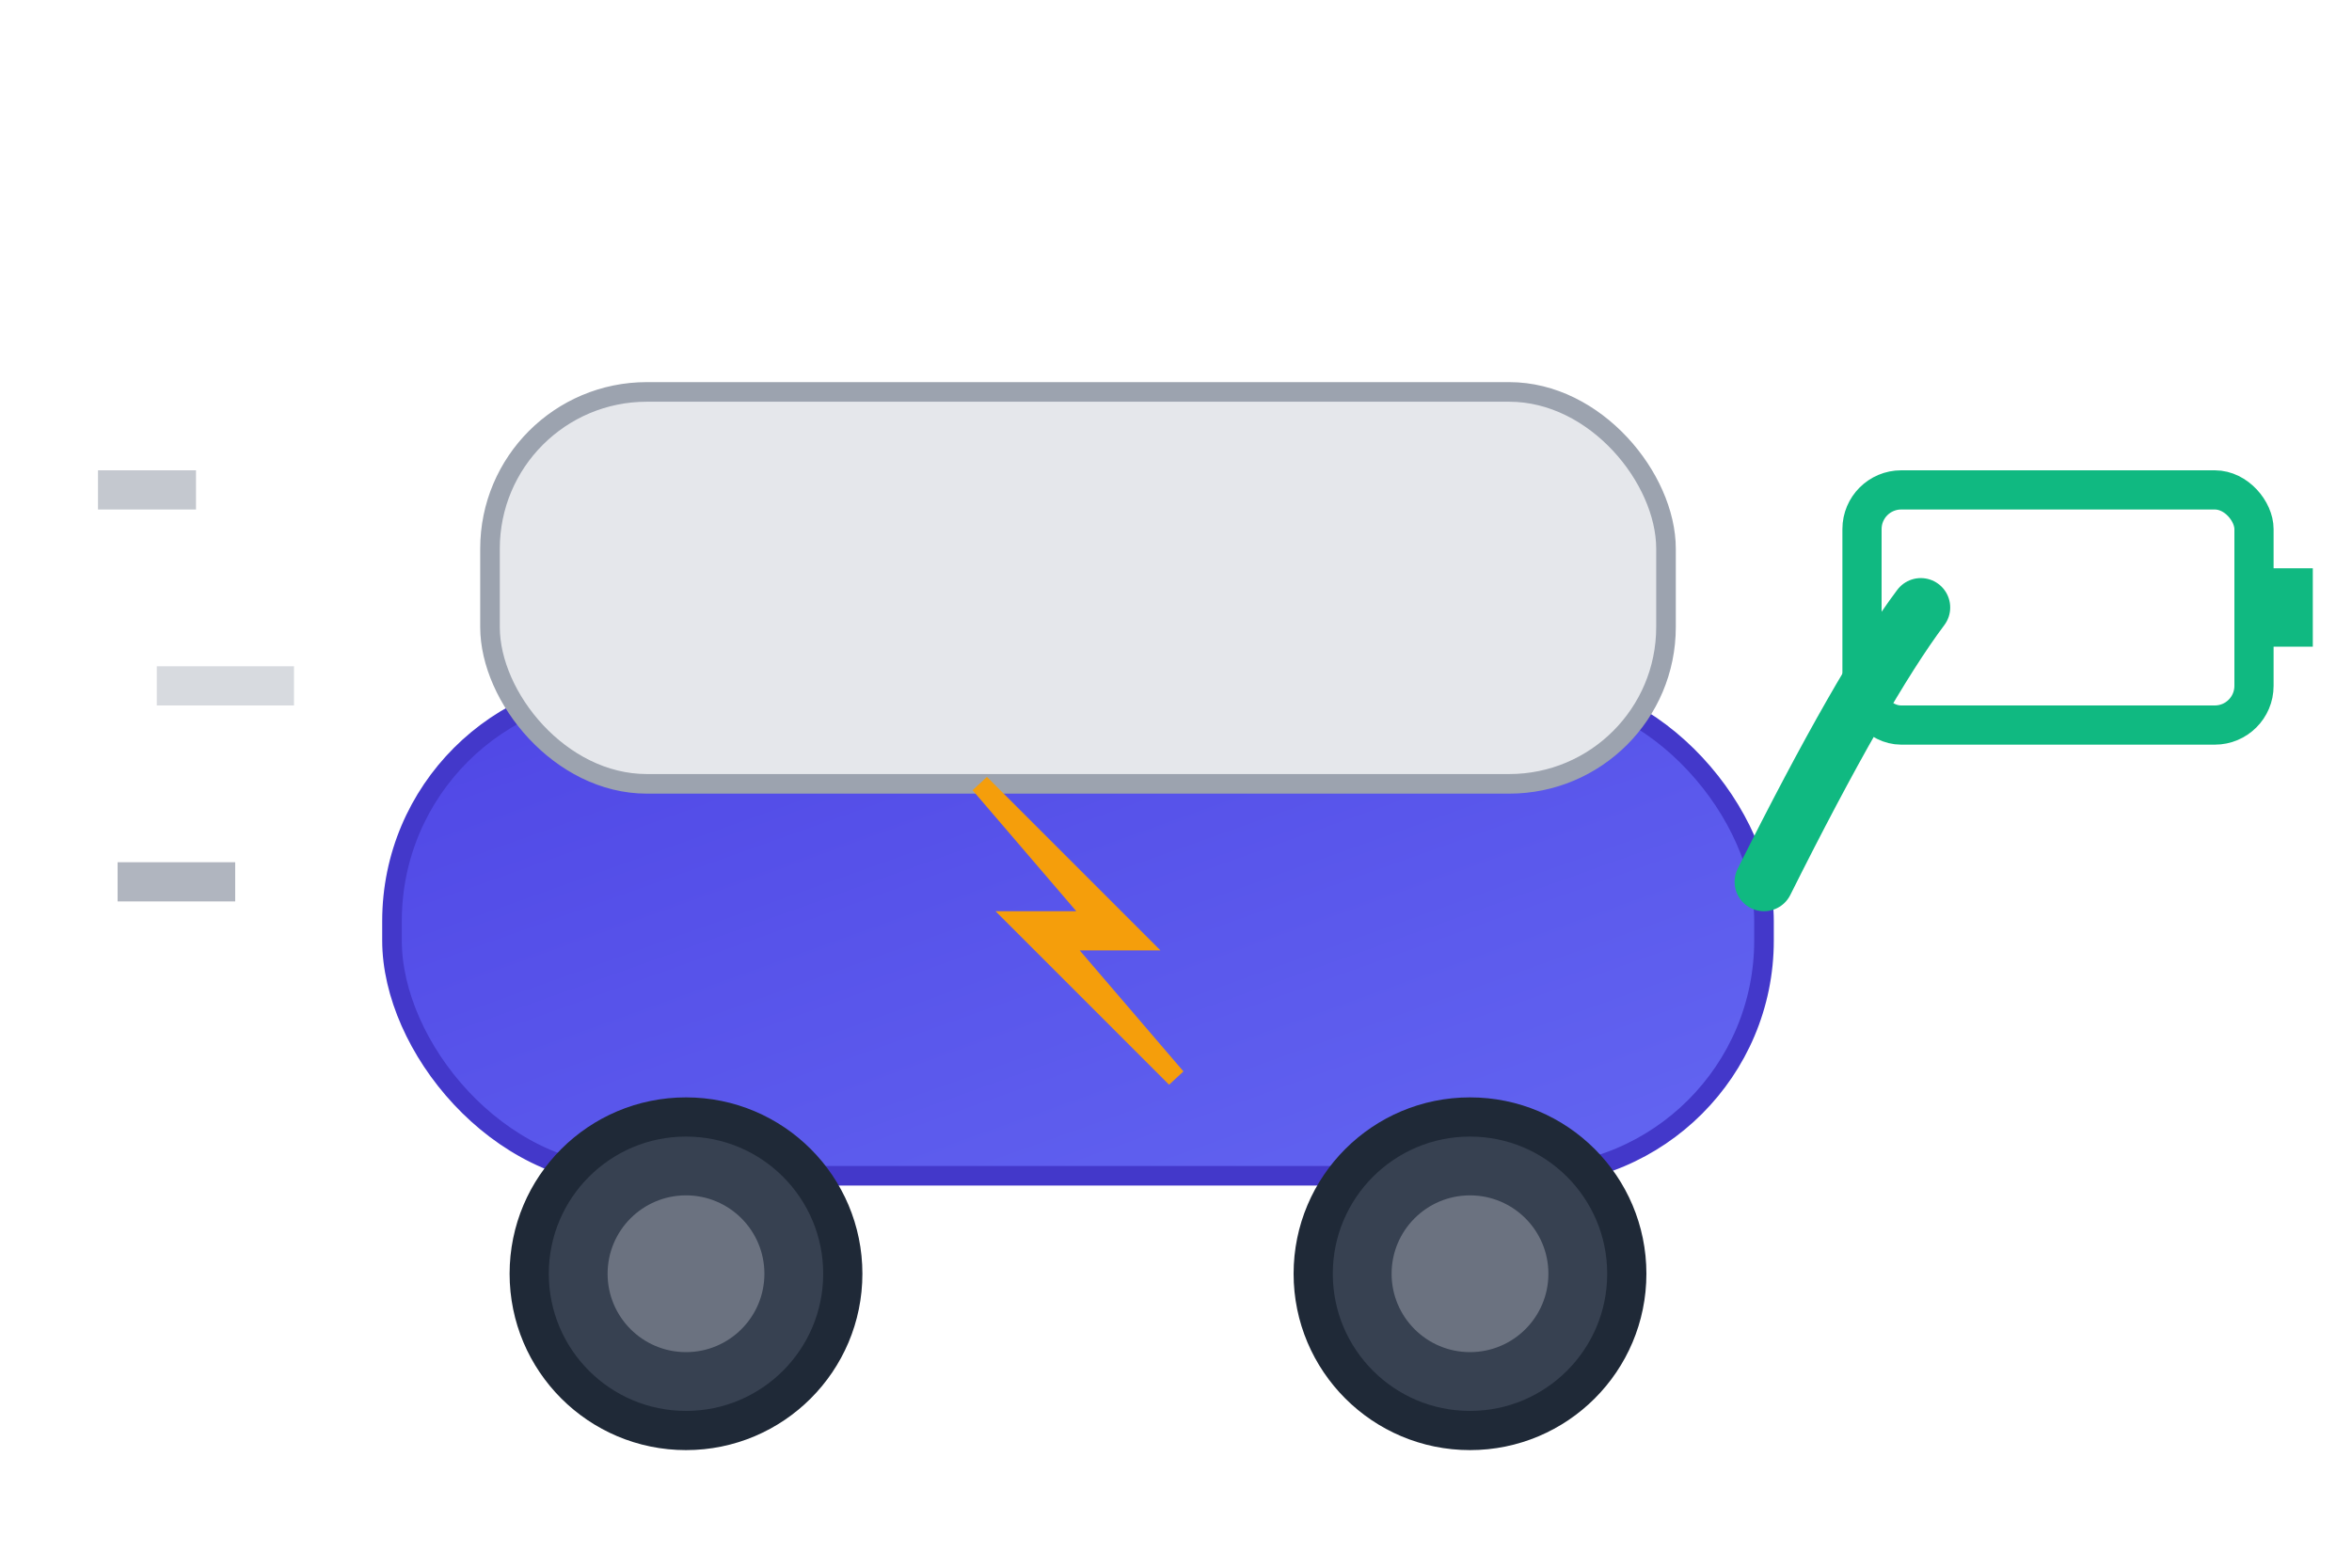 <svg width="120" height="80" viewBox="0 0 120 80" xmlns="http://www.w3.org/2000/svg">
  <defs>
    <linearGradient id="carGradient" x1="0%" y1="0%" x2="100%" y2="100%">
      <stop offset="0%" style="stop-color:#4F46E5;stop-opacity:1" />
      <stop offset="100%" style="stop-color:#6366F1;stop-opacity:1" />
    </linearGradient>
    <linearGradient id="batteryGradient" x1="0%" y1="0%" x2="100%" y2="0%">
      <stop offset="0%" style="stop-color:#10B981;stop-opacity:1" />
      <stop offset="100%" style="stop-color:#34D399;stop-opacity:1" />
    </linearGradient>
  </defs>
  
  <!-- Car Body -->
  <rect x="20" y="35" width="70" height="25" rx="12" fill="url(#carGradient)" stroke="#4338CA" stroke-width="1"/>
  
  <!-- Car Windows -->
  <rect x="25" y="20" width="60" height="20" rx="8" fill="#E5E7EB" stroke="#9CA3AF" stroke-width="1"/>
  
  <!-- Car Wheels -->
  <circle cx="35" cy="65" r="8" fill="#374151" stroke="#1F2937" stroke-width="2"/>
  <circle cx="75" cy="65" r="8" fill="#374151" stroke="#1F2937" stroke-width="2"/>
  <circle cx="35" cy="65" r="4" fill="#6B7280"/>
  <circle cx="75" cy="65" r="4" fill="#6B7280"/>
  
  <!-- Electric Symbol -->
  <polygon points="50,40 58,48 54,48 60,55 52,47 56,47 50,40" fill="#FBBF24" stroke="#F59E0B" stroke-width="1"/>
  
  <!-- Battery Indicator -->
  <rect x="95" y="25" width="20" height="12" rx="2" fill="none" stroke="#10B981" stroke-width="2"/>
  <rect x="115" y="29" width="3" height="4" fill="#10B981"/>
  
  <!-- Battery Fill Animation -->
  <rect x="97" y="27" width="0" height="8" rx="1" fill="url(#batteryGradient)">
    <animate attributeName="width" values="0;16;0" dur="2s" repeatCount="indefinite"/>
  </rect>
  
  <!-- Charging Cables -->
  <path d="M90 45 Q95 35 98 31" stroke="#10B981" stroke-width="3" fill="none" stroke-linecap="round"/>
  
  <!-- Movement Animation -->
  <g>
    <animateTransform attributeName="transform" type="translate" values="0 0; 5 0; 0 0" dur="3s" repeatCount="indefinite"/>
    
    <!-- Speed Lines -->
    <line x1="10" y1="25" x2="5" y2="25" stroke="#9CA3AF" stroke-width="2" opacity="0.6">
      <animate attributeName="opacity" values="0;1;0" dur="1s" repeatCount="indefinite"/>
    </line>
    <line x1="15" y1="35" x2="8" y2="35" stroke="#9CA3AF" stroke-width="2" opacity="0.4">
      <animate attributeName="opacity" values="0;1;0" dur="1.2s" repeatCount="indefinite"/>
    </line>
    <line x1="12" y1="45" x2="6" y2="45" stroke="#9CA3AF" stroke-width="2" opacity="0.8">
      <animate attributeName="opacity" values="0;1;0" dur="0.8s" repeatCount="indefinite"/>
    </line>
  </g>
</svg>